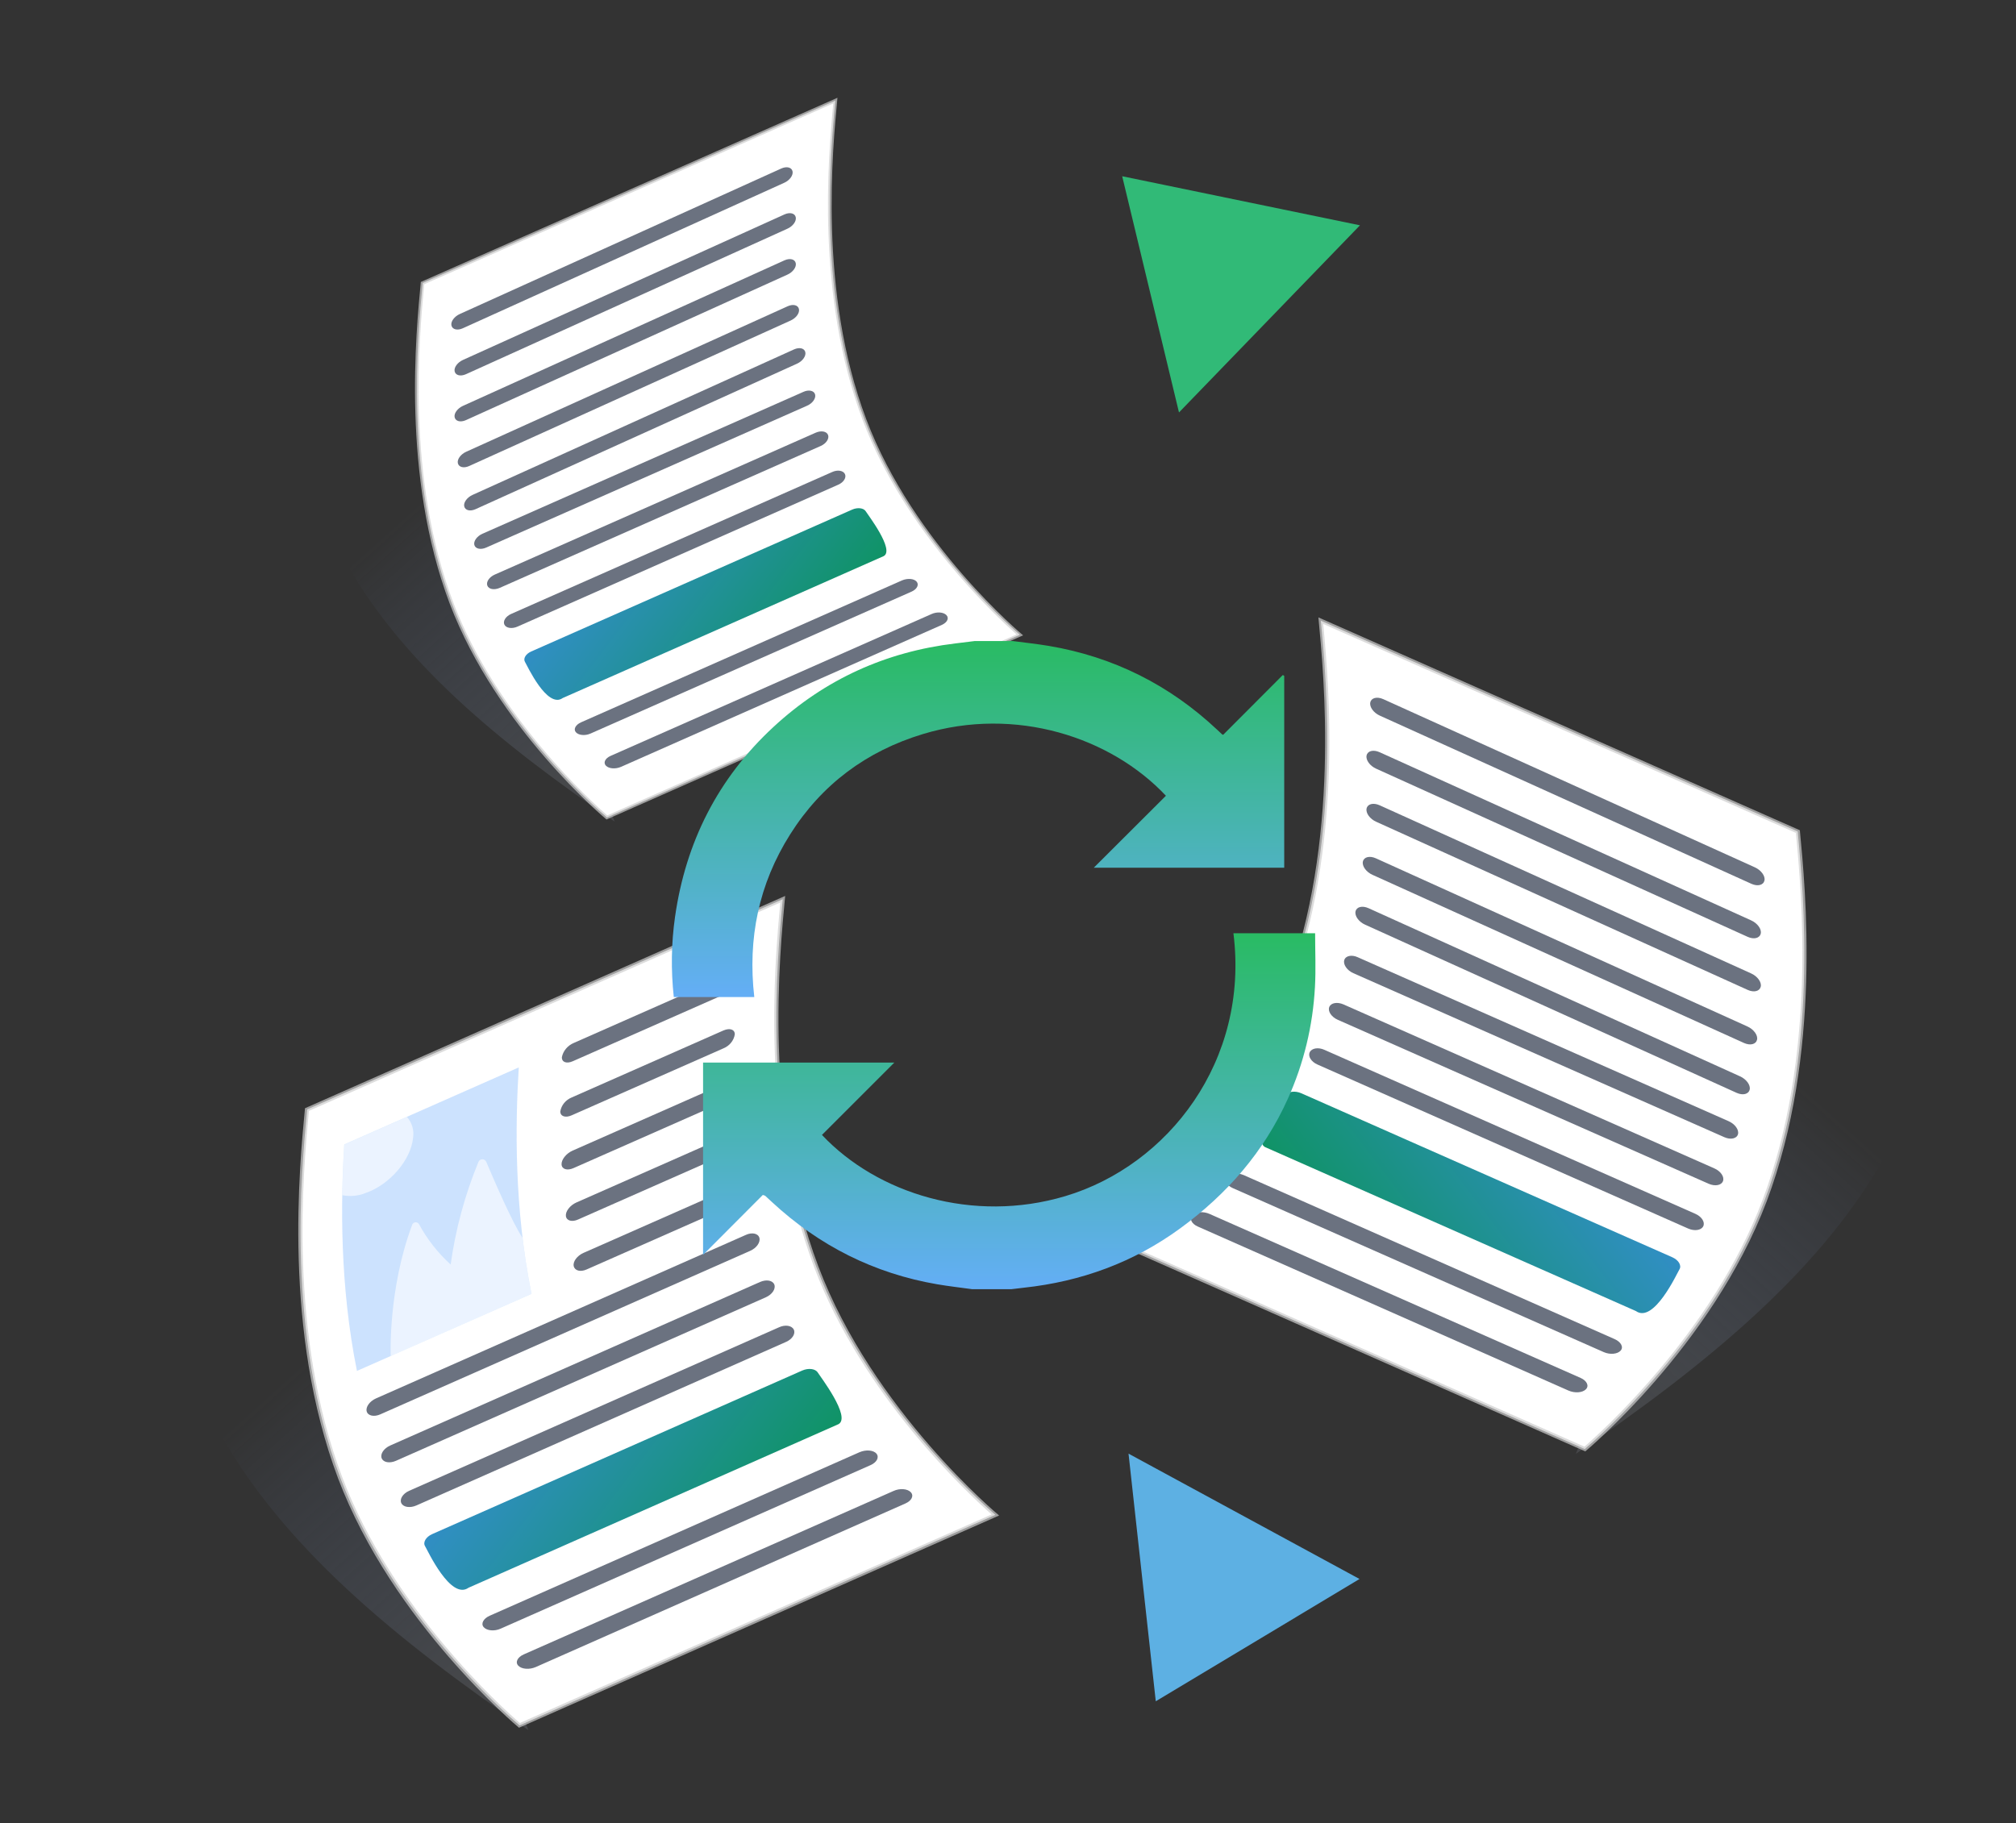 <svg width="283" height="256" viewBox="0 0 283 256" fill="none" xmlns="http://www.w3.org/2000/svg">
<rect x="0" y="0" width="283" height="256" fill="#333333" stroke="none"/>
<mask id="mask0_13493_8408" style="mask-type:alpha" maskUnits="userSpaceOnUse" x="0" y="0" width="280" height="256">
<rect width="280" height="256" fill="#D9D9D9"/>
</mask>
<g mask="url(#mask0_13493_8408)">
<path d="M74.171 242.907C56.041 230.523 38.983 216.8 30.022 199.616L49.469 179.477L74.171 242.907Z" fill="url(#paint0_linear_13493_8408)"/>
<path d="M72.928 242.24C71.234 240.789 54.937 226.504 47.766 207.462C40.132 187.217 42.286 164.555 43.092 156.028L43.117 155.761L109.881 126.245C109.068 134.85 106.922 157.546 114.591 177.862C121.598 196.457 137.239 210.522 139.725 212.682L72.928 242.24Z" fill="white"/>
<path opacity="0.7" d="M109.541 126.721C108.694 135.688 106.77 157.965 114.315 177.978C121.088 195.934 135.892 209.703 139.2 212.625L72.976 241.906C70.685 239.926 55.028 225.91 48.043 207.39C40.415 187.202 42.553 164.583 43.358 156.068L43.368 155.962L109.519 126.713M110.194 125.799L42.815 155.593C42.056 163.618 39.677 186.919 47.466 207.576C55.139 227.853 72.855 242.57 72.855 242.57L140.252 212.772C140.252 212.772 122.512 198.053 114.869 177.779C107.074 157.12 109.459 133.82 110.218 125.795L110.194 125.799Z" fill="#CECECE"/>
<path d="M101.852 137.019L80.547 146.427C80.122 146.605 79.748 146.879 79.457 147.225C79.166 147.57 78.967 147.978 78.876 148.414C78.838 149.124 79.526 149.386 80.405 148.995L101.715 139.588C102.136 139.412 102.506 139.142 102.795 138.801C103.084 138.46 103.284 138.058 103.378 137.629C103.412 136.89 102.737 136.629 101.852 137.019Z" fill="#6B7280"/>
<path d="M101.565 144.67L80.261 154.078C79.841 154.249 79.473 154.519 79.191 154.862C78.91 155.206 78.724 155.611 78.65 156.042C78.65 156.733 79.368 156.981 80.247 156.59L101.557 147.183C101.975 147.012 102.341 146.743 102.619 146.4C102.898 146.057 103.08 145.652 103.149 145.223C103.156 144.527 102.448 144.297 101.565 144.67Z" fill="#6B7280"/>
<path d="M101.677 152.143L80.367 161.55C79.488 161.941 78.794 162.809 78.83 163.481C78.867 164.153 79.615 164.392 80.5 164.002L101.81 154.595C102.689 154.204 103.371 153.341 103.329 152.668C103.286 151.995 102.556 151.752 101.677 152.143Z" fill="#6B7280"/>
<path d="M102.213 159.422L80.903 168.829C80.024 169.22 79.36 170.073 79.439 170.732C79.518 171.391 80.299 171.605 81.16 171.212L102.464 161.805C103.349 161.414 103.995 160.565 103.916 159.906C103.837 159.247 103.121 159.033 102.213 159.422Z" fill="#6B7280"/>
<path d="M103.204 166.502L81.894 175.909C81.015 176.3 80.389 177.134 80.541 177.771C80.692 178.409 81.479 178.617 82.358 178.226L103.668 168.819C104.553 168.429 105.161 167.598 105.022 166.957C104.882 166.315 104.083 166.111 103.204 166.502Z" fill="#6B7280"/>
<path d="M104.708 173.375L52.773 196.338C51.894 196.729 51.305 197.544 51.477 198.16C51.648 198.777 52.507 198.963 53.386 198.572L105.321 175.609C106.205 175.219 106.771 174.408 106.6 173.786C106.429 173.164 105.557 172.982 104.708 173.375Z" fill="#6B7280"/>
<path d="M106.703 179.983L54.774 202.947C53.889 203.337 53.349 204.134 53.576 204.727C53.802 205.32 54.681 205.485 55.578 205.096L107.512 182.133C108.397 181.743 108.925 180.945 108.699 180.352C108.472 179.759 107.587 179.598 106.703 179.983Z" fill="#6B7280"/>
<path d="M109.369 186.343L57.434 209.306C56.549 209.697 56.058 210.475 56.34 211.045C56.621 211.614 57.568 211.752 58.452 211.362L110.352 188.396C111.23 188.011 111.709 187.237 111.428 186.667C111.146 186.097 110.23 185.951 109.369 186.343Z" fill="#6B7280"/>
<path d="M112.602 192.425L60.673 215.383C59.789 215.773 59.34 216.539 59.671 217.079C60.003 217.619 63.252 224.714 65.773 222.914L117.702 199.95C119.517 198.96 115.131 193.251 114.8 192.705C114.469 192.159 113.486 192.035 112.602 192.425Z" fill="url(#paint1_linear_13493_8408)"/>
<path d="M120.66 203.886L68.743 226.845C67.859 227.235 67.46 227.965 67.908 228.459C68.355 228.953 69.394 229.054 70.272 228.663L122.207 205.7C123.092 205.31 123.454 204.588 123.031 204.085C122.607 203.582 121.555 203.502 120.66 203.886Z" fill="#6B7280"/>
<path d="M125.444 209.322L73.51 232.28C72.631 232.671 72.287 233.389 72.77 233.874C73.254 234.36 74.33 234.436 75.215 234.046L127.109 211.079C127.987 210.689 128.319 209.986 127.847 209.496C127.375 209.005 126.305 208.93 125.444 209.322Z" fill="#6B7280"/>
<path opacity="0.8" d="M72.825 149.861L48.327 160.68C47.822 168.76 47.687 180.464 50.107 192.474L74.611 181.656C72.184 169.646 72.32 157.936 72.825 149.861Z" fill="#BFDBFE"/>
<path opacity="0.6" d="M57.989 159.726C58.069 159.209 58.034 158.681 57.885 158.178C57.735 157.674 57.476 157.207 57.123 156.807L48.326 160.692C48.194 162.829 48.086 165.22 48.048 167.803C49.124 168.016 50.243 167.917 51.26 167.518C54.683 166.362 57.693 162.861 57.989 159.726Z" fill="white"/>
<path opacity="0.6" d="M73.358 173.792C71.981 171.79 69.368 165.745 68.257 163.114C68.213 163.01 68.138 162.921 68.041 162.858C67.944 162.796 67.829 162.762 67.712 162.762C67.595 162.763 67.48 162.796 67.383 162.859C67.286 162.922 67.211 163.012 67.168 163.116C65.258 167.754 63.947 172.596 63.262 177.537C61.456 175.895 59.953 173.975 58.813 171.857C58.764 171.775 58.691 171.707 58.602 171.663C58.514 171.619 58.415 171.6 58.316 171.608C58.217 171.616 58.122 171.651 58.043 171.708C57.964 171.766 57.904 171.844 57.87 171.933C54.439 181.077 54.847 190.4 54.847 190.4L74.61 181.658C74.072 179.003 73.667 176.371 73.358 173.792Z" fill="white"/>
<path d="M221.217 204.113C239.395 191.696 256.498 177.936 265.483 160.706L245.984 140.514L221.217 204.113Z" fill="url(#paint2_linear_13493_8408)"/>
<path d="M222.464 203.444C224.162 201.99 240.503 187.667 247.693 168.575C255.347 148.276 253.187 125.554 252.379 117.005L252.354 116.736L185.413 87.142C186.228 95.77 188.379 118.527 180.691 138.896C173.665 157.54 157.982 171.643 155.49 173.808L222.464 203.444Z" fill="white"/>
<path opacity="0.7" d="M185.753 87.617C186.602 96.608 188.531 118.944 180.967 139.01C174.176 157.013 159.333 170.819 156.015 173.748L222.414 203.107C224.712 201.122 240.411 187.068 247.414 168.5C255.062 148.258 252.918 125.579 252.111 117.041L252.101 116.935L185.775 87.609M185.099 86.693L252.656 116.566C253.417 124.612 255.802 147.974 247.992 168.687C240.3 189.017 222.536 203.773 222.536 203.773L154.961 173.896C154.961 173.896 172.747 159.138 180.411 138.81C188.227 118.097 185.835 94.735 185.075 86.689L185.099 86.693Z" fill="#CECECE"/>
<path d="M192.107 127.506L244.256 151.113C245.137 151.505 245.765 152.342 245.613 152.981C245.461 153.62 244.672 153.828 243.791 153.437L191.642 129.829C190.755 129.438 190.145 128.606 190.285 127.962C190.425 127.319 191.226 127.114 192.107 127.506Z" fill="#6B7280"/>
<path d="M193.14 120.504L245.29 144.111C246.171 144.503 246.799 145.34 246.647 145.979C246.494 146.618 245.706 146.827 244.824 146.435L192.675 122.828C191.788 122.436 191.178 121.604 191.318 120.96C191.458 120.317 192.259 120.112 193.14 120.504Z" fill="#6B7280"/>
<path d="M193.66 113.055L245.81 136.662C246.691 137.054 247.319 137.891 247.167 138.53C247.014 139.168 246.226 139.377 245.345 138.985L193.195 115.378C192.308 114.987 191.698 114.154 191.838 113.511C191.978 112.868 192.779 112.663 193.66 113.055Z" fill="#6B7280"/>
<path d="M193.66 105.606L245.809 129.213C246.69 129.605 247.318 130.441 247.166 131.08C247.014 131.719 246.225 131.928 245.344 131.536L193.195 107.929C192.308 107.538 191.698 106.705 191.838 106.062C191.977 105.418 192.779 105.214 193.66 105.606Z" fill="#6B7280"/>
<path d="M194.18 98.159L246.33 121.766C247.211 122.158 247.839 122.994 247.687 123.633C247.534 124.272 246.746 124.481 245.865 124.089L193.715 100.482C192.828 100.09 192.218 99.258 192.358 98.615C192.498 97.971 193.299 97.767 194.18 98.159Z" fill="#6B7280"/>
<path d="M190.599 134.395L242.671 157.419C243.552 157.811 244.143 158.628 243.971 159.246C243.799 159.864 242.938 160.051 242.057 159.659L189.984 136.635C189.097 136.244 188.531 135.43 188.702 134.807C188.873 134.183 189.747 134.001 190.599 134.395Z" fill="#6B7280"/>
<path d="M188.599 141.019L240.665 164.043C241.552 164.434 242.094 165.233 241.867 165.828C241.639 166.422 240.758 166.589 239.859 166.198L187.787 143.174C186.9 142.783 186.37 141.983 186.597 141.389C186.824 140.794 187.712 140.633 188.599 141.019Z" fill="#6B7280"/>
<path d="M185.926 147.399L237.998 170.422C238.885 170.814 239.378 171.594 239.096 172.165C238.813 172.736 237.864 172.875 236.977 172.483L184.94 149.457C184.06 149.07 183.579 148.294 183.862 147.723C184.144 147.152 185.063 147.005 185.926 147.399Z" fill="#6B7280"/>
<path d="M182.684 153.496L234.75 176.515C235.637 176.906 236.087 177.673 235.755 178.215C235.422 178.757 232.164 185.87 229.637 184.065L177.57 161.041C175.75 160.048 180.148 154.324 180.48 153.776C180.811 153.229 181.797 153.105 182.684 153.496Z" fill="url(#paint3_linear_13493_8408)"/>
<path d="M174.605 164.988L226.659 188.008C227.546 188.399 227.946 189.131 227.497 189.627C227.048 190.122 226.007 190.223 225.126 189.831L173.053 166.807C172.166 166.416 171.803 165.692 172.227 165.188C172.652 164.683 173.707 164.603 174.605 164.988Z" fill="#6B7280"/>
<path d="M169.808 170.44L221.88 193.458C222.761 193.85 223.106 194.57 222.621 195.057C222.136 195.544 221.057 195.621 220.17 195.229L168.139 172.202C167.258 171.81 166.926 171.106 167.398 170.614C167.871 170.122 168.944 170.047 169.808 170.44Z" fill="#6B7280"/>
<path d="M86.28 115.349C70.549 104.603 55.749 92.696 47.973 77.786L64.847 60.312L86.28 115.349Z" fill="url(#paint4_linear_13493_8408)"/>
<path d="M85.201 114.767C83.732 113.509 69.591 101.114 63.369 84.592C56.745 67.025 58.614 47.362 59.313 39.963L59.335 39.731L117.265 14.121C116.559 21.587 114.698 41.28 121.352 58.908C127.432 75.042 141.003 87.247 143.16 89.121L85.201 114.767Z" fill="white"/>
<path opacity="0.7" d="M116.972 14.536C116.236 22.316 114.567 41.646 121.113 59.011C126.99 74.591 139.835 86.538 142.706 89.073L85.245 114.48C83.257 112.762 69.671 100.6 63.61 84.531C56.992 67.014 58.847 47.388 59.546 39.999L59.554 39.907L116.952 14.529M117.538 13.736L59.074 39.588C58.416 46.551 56.351 66.768 63.11 84.693C69.767 102.286 85.139 115.056 85.139 115.056L143.619 89.2C143.619 89.2 128.226 76.429 121.594 58.837C114.831 40.913 116.9 20.695 117.558 13.733L117.538 13.736Z" fill="#CECECE"/>
<path d="M111.472 49.052L66.342 69.481C65.58 69.821 65.037 70.545 65.168 71.097C65.3 71.65 65.982 71.831 66.745 71.492L111.875 51.063C112.642 50.724 113.17 50.004 113.049 49.447C112.928 48.89 112.235 48.713 111.472 49.052Z" fill="#6B7280"/>
<path d="M110.578 42.994L65.448 63.423C64.685 63.762 64.142 64.486 64.274 65.039C64.405 65.592 65.088 65.772 65.85 65.433L110.98 45.004C111.748 44.665 112.275 43.945 112.154 43.388C112.033 42.831 111.34 42.654 110.578 42.994Z" fill="#6B7280"/>
<path d="M110.128 36.548L64.998 56.978C64.236 57.317 63.692 58.041 63.824 58.594C63.956 59.146 64.638 59.327 65.401 58.988L110.53 38.559C111.298 38.22 111.826 37.5 111.705 36.943C111.584 36.386 110.89 36.209 110.128 36.548Z" fill="#6B7280"/>
<path d="M110.128 30.101L64.999 50.53C64.236 50.87 63.693 51.593 63.824 52.146C63.956 52.699 64.639 52.88 65.401 52.541L110.531 32.111C111.298 31.773 111.826 31.052 111.705 30.495C111.584 29.939 110.891 29.762 110.128 30.101Z" fill="#6B7280"/>
<path d="M109.678 23.656L64.548 44.085C63.785 44.424 63.242 45.148 63.374 45.701C63.505 46.254 64.188 46.435 64.951 46.096L110.08 25.666C110.848 25.327 111.376 24.607 111.255 24.05C111.133 23.493 110.44 23.317 109.678 23.656Z" fill="#6B7280"/>
<path d="M112.778 55.017L67.715 74.941C66.952 75.28 66.441 75.987 66.59 76.522C66.739 77.057 67.484 77.219 68.247 76.88L113.31 56.955C114.077 56.616 114.568 55.912 114.419 55.373C114.271 54.833 113.515 54.675 112.778 55.017Z" fill="#6B7280"/>
<path d="M114.509 60.747L69.451 80.672C68.683 81.011 68.214 81.702 68.411 82.217C68.607 82.731 69.37 82.875 70.148 82.537L115.211 62.613C115.978 62.274 116.437 61.582 116.24 61.068C116.044 60.553 115.276 60.413 114.509 60.747Z" fill="#6B7280"/>
<path d="M116.821 66.269L71.758 86.193C70.99 86.532 70.564 87.207 70.808 87.701C71.052 88.196 71.874 88.315 72.641 87.977L117.674 68.049C118.436 67.715 118.852 67.044 118.607 66.549C118.363 66.055 117.568 65.928 116.821 66.269Z" fill="#6B7280"/>
<path d="M119.626 71.546L74.569 91.467C73.801 91.805 73.412 92.469 73.699 92.938C73.987 93.407 76.806 99.563 78.994 98.001L124.052 78.076C125.627 77.216 121.821 72.263 121.534 71.789C121.247 71.315 120.394 71.208 119.626 71.546Z" fill="url(#paint5_linear_13493_8408)"/>
<path d="M126.618 81.489L81.571 101.41C80.803 101.749 80.457 102.383 80.846 102.811C81.234 103.24 82.135 103.327 82.898 102.988L127.961 83.064C128.728 82.725 129.043 82.098 128.675 81.662C128.308 81.225 127.395 81.156 126.618 81.489Z" fill="#6B7280"/>
<path d="M130.77 86.208L85.707 106.128C84.945 106.467 84.646 107.09 85.066 107.511C85.486 107.933 86.419 107.999 87.187 107.66L132.214 87.733C132.977 87.393 133.264 86.784 132.855 86.359C132.446 85.933 131.517 85.868 130.77 86.208Z" fill="#6B7280"/>
<path d="M158.419 204.088L162.244 238.855L190.845 221.687L158.419 204.088Z" fill="#5DB0E3"/>
<path d="M157.529 24.744L165.503 57.906L190.908 31.633L157.529 24.744Z" fill="#31BA77"/>
<g clip-path="url(#clip0_13493_8408)">
<path d="M142.167 90C143.866 90.227 145.569 90.403 147.257 90.688C156.321 92.224 164.191 96.177 170.886 102.474C171.102 102.677 171.315 102.882 171.534 103.082C171.576 103.12 171.638 103.136 171.704 103.165C174.493 100.368 177.287 97.569 180.078 94.769C180.145 94.809 180.212 94.847 180.276 94.887V121.827H153.541C156.889 118.487 160.283 115.101 163.669 111.723C155.967 103.522 142.597 99.105 129.552 103.061C121.641 105.46 115.342 110.129 110.911 117.156C106.517 124.123 104.939 131.753 105.885 139.98H94.584C94.176 136.187 94.227 132.435 94.762 128.703C96.263 118.22 100.788 109.267 108.578 102.061C115.795 95.377 124.345 91.509 134.113 90.336C135.022 90.229 135.929 90.112 136.835 90C138.611 90 140.389 90 142.167 90Z" fill="url(#paint6_linear_13493_8408)"/>
<path d="M136.478 181C134.844 180.774 133.204 180.59 131.578 180.313C122.7 178.79 114.992 174.9 108.394 168.79C108.069 168.489 107.746 168.185 107.415 167.886C107.375 167.849 107.306 167.846 107.08 167.771C104.344 170.515 101.553 173.314 98.695 176.18V149.186H125.542C122.172 152.554 118.775 155.95 115.384 159.341C123.132 167.577 136.579 171.802 149.534 167.937C163.992 163.623 175.394 148.917 173.144 131.025H184.613C184.613 133.563 184.728 136.078 184.589 138.576C184.291 144.028 183.032 149.266 180.785 154.263C177.431 161.717 172.24 167.651 165.703 172.437C159.161 177.228 151.786 179.923 143.732 180.79C143.148 180.854 142.567 180.928 141.986 180.998H136.475L136.478 181Z" fill="url(#paint7_linear_13493_8408)"/>
</g>
</g>
<defs>
<linearGradient id="paint0_linear_13493_8408" x1="69.293" y1="234.425" x2="35.812" y2="197.247" gradientUnits="userSpaceOnUse">
<stop stop-color="#595C61" stop-opacity="0.5"/>
<stop offset="1" stop-color="#5C6F94" stop-opacity="0"/>
</linearGradient>
<linearGradient id="paint1_linear_13493_8408" x1="61.405" y1="197.152" x2="105.195" y2="230.515" gradientUnits="userSpaceOnUse">
<stop stop-color="#3A8DDE"/>
<stop offset="1" stop-color="#089450"/>
</linearGradient>
<linearGradient id="paint2_linear_13493_8408" x1="226.108" y1="195.608" x2="259.677" y2="158.331" gradientUnits="userSpaceOnUse">
<stop stop-color="#595C61" stop-opacity="0.5"/>
<stop offset="1" stop-color="#5C6F94" stop-opacity="0"/>
</linearGradient>
<linearGradient id="paint3_linear_13493_8408" x1="234.016" y1="158.235" x2="190.11" y2="191.687" gradientUnits="userSpaceOnUse">
<stop stop-color="#3A8DDE"/>
<stop offset="1" stop-color="#089450"/>
</linearGradient>
<linearGradient id="paint4_linear_13493_8408" x1="82.047" y1="107.99" x2="52.997" y2="75.73" gradientUnits="userSpaceOnUse">
<stop stop-color="#595C61" stop-opacity="0.5"/>
<stop offset="1" stop-color="#5C6F94" stop-opacity="0"/>
</linearGradient>
<linearGradient id="paint5_linear_13493_8408" x1="75.204" y1="75.647" x2="113.2" y2="104.597" gradientUnits="userSpaceOnUse">
<stop stop-color="#3A8DDE"/>
<stop offset="1" stop-color="#089450"/>
</linearGradient>
<linearGradient id="paint6_linear_13493_8408" x1="137.295" y1="90" x2="137.295" y2="139.98" gradientUnits="userSpaceOnUse">
<stop stop-color="#29BB63"/>
<stop offset="1" stop-color="#64AEF6"/>
</linearGradient>
<linearGradient id="paint7_linear_13493_8408" x1="141.676" y1="131.025" x2="141.676" y2="181" gradientUnits="userSpaceOnUse">
<stop stop-color="#29BB63"/>
<stop offset="1" stop-color="#64AEF6"/>
</linearGradient>
<clipPath id="clip0_13493_8408">
<rect width="91" height="91" fill="white" transform="translate(94 90)"/>
</clipPath>
</defs>
</svg>
